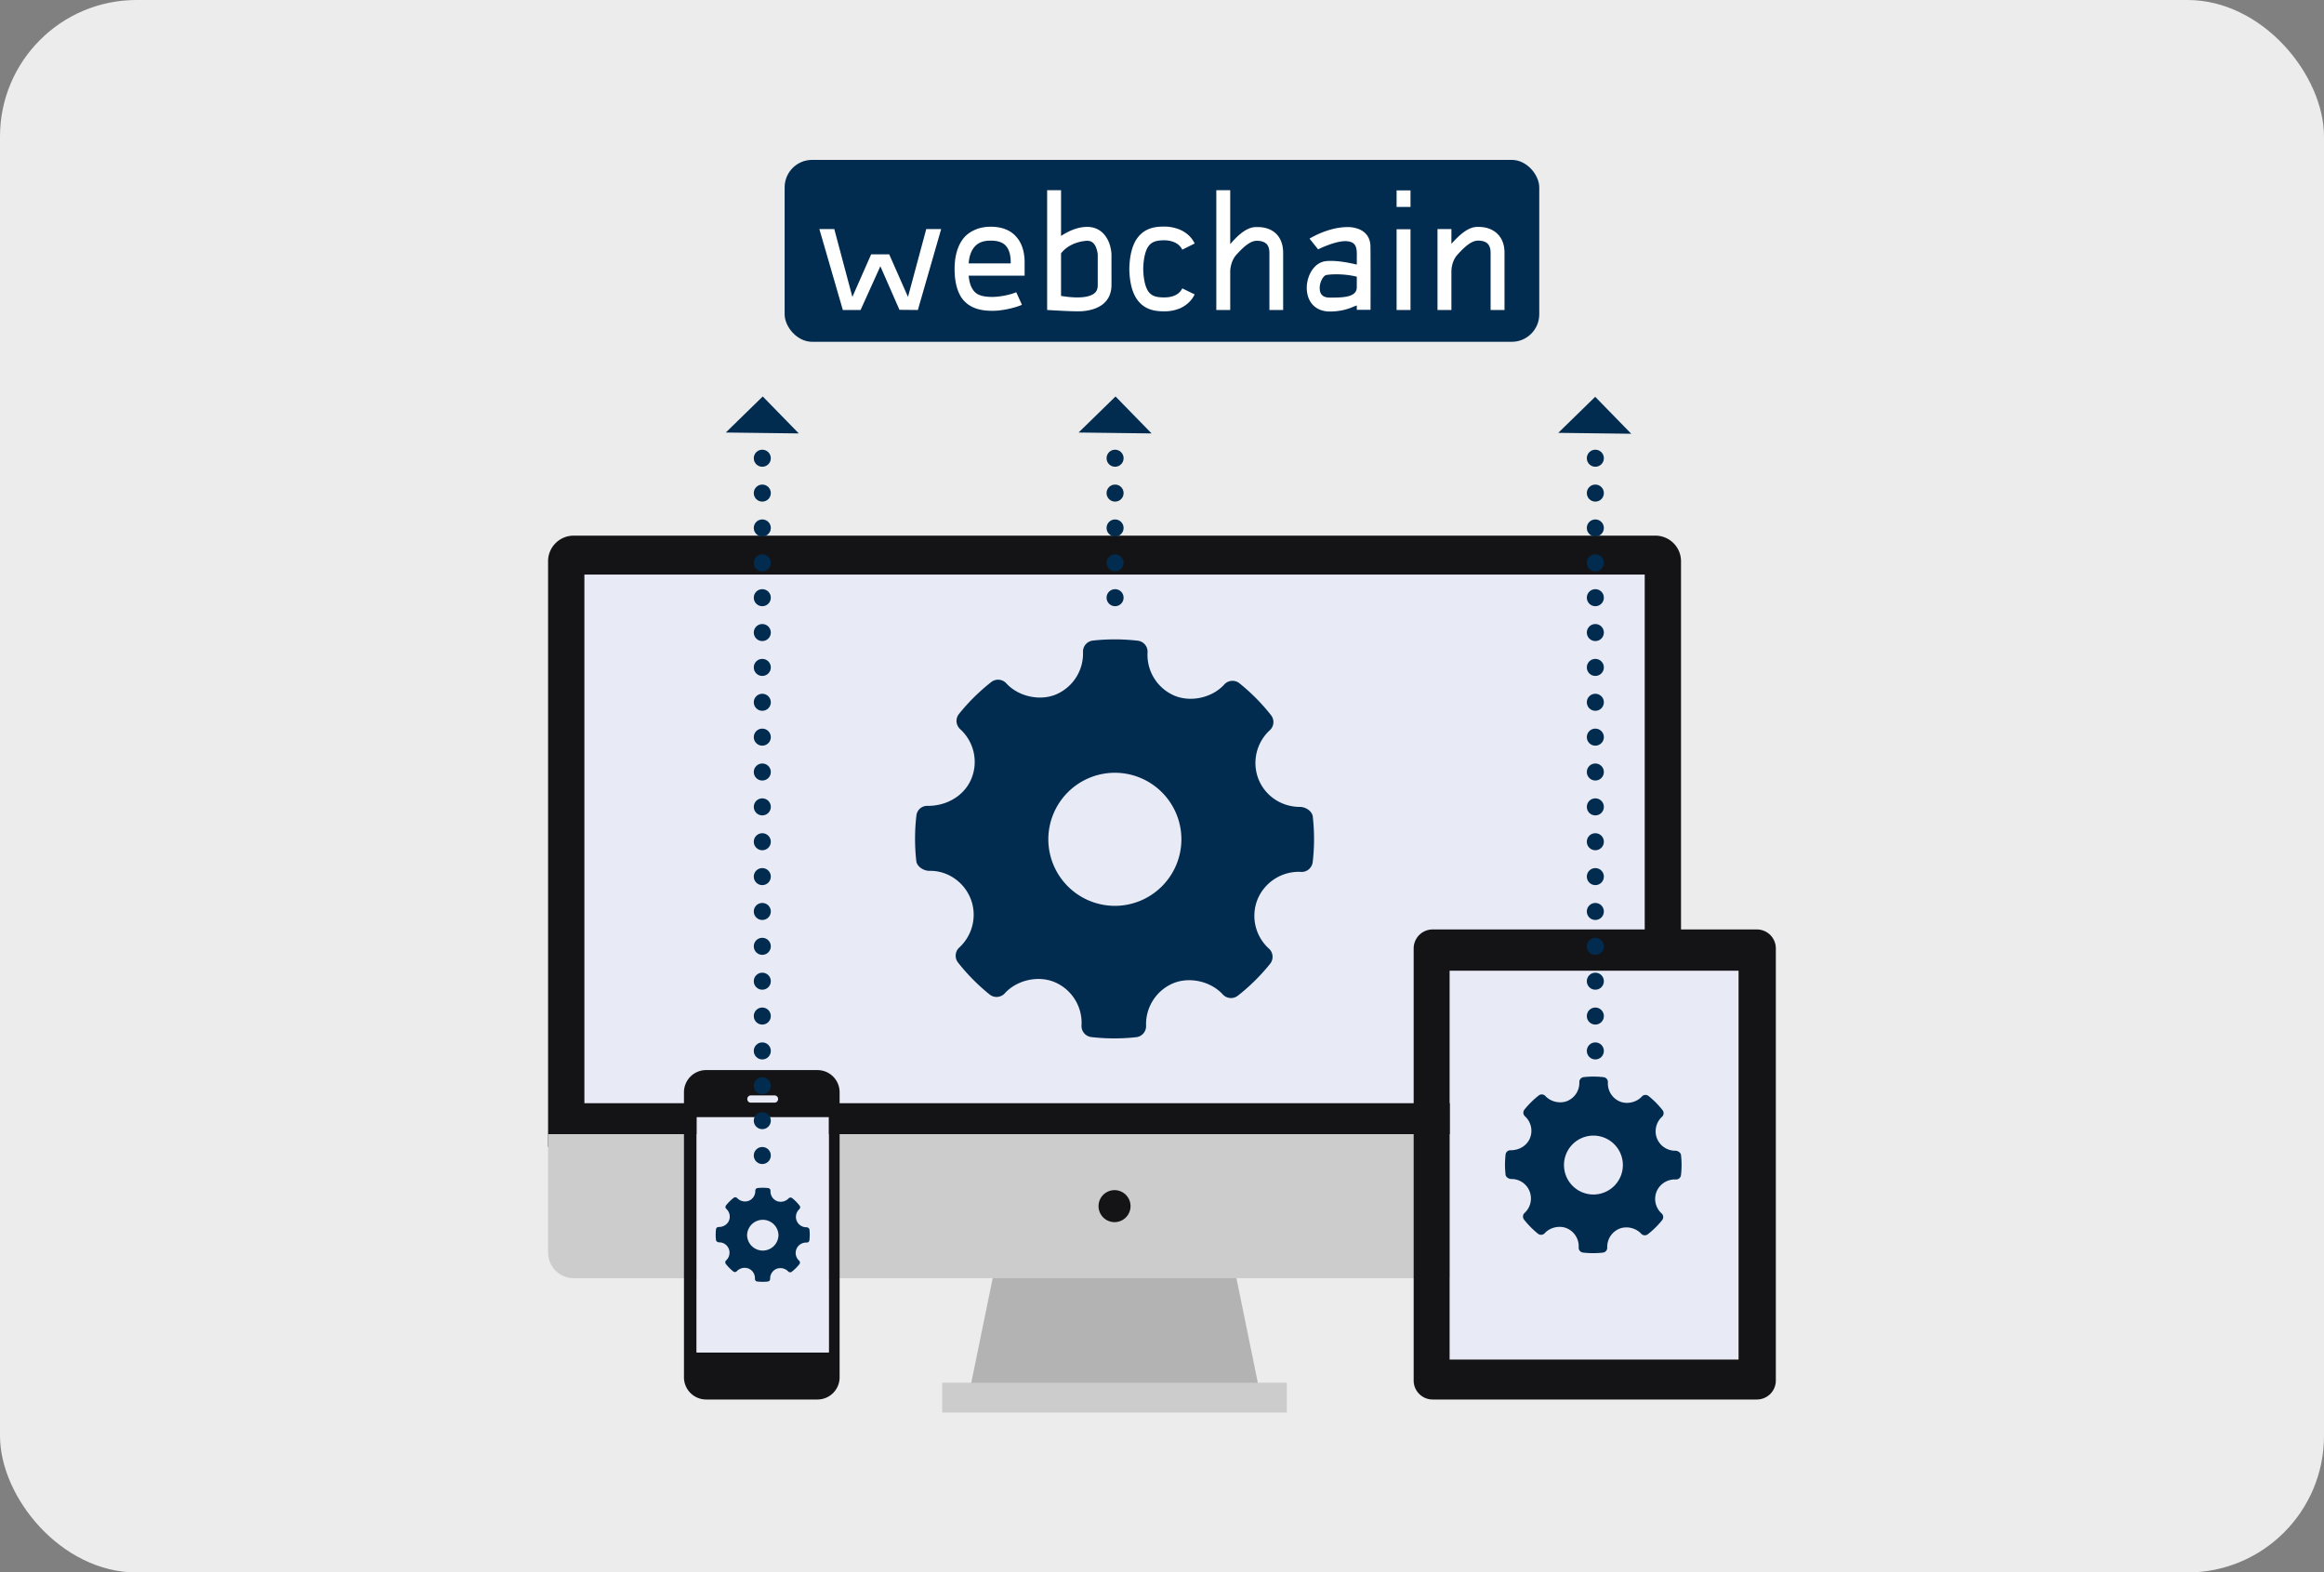 <svg xmlns="http://www.w3.org/2000/svg" width="705" height="477" viewBox="0 0 186.531 126.206">
  <rect x="0" y="0" width="186.531" height="126.206" fill="#808080" stroke="none"/>
  <rect ry="10.958" height="126.206" width="186.531" fill="#ececec"/>
  <path d="M101.184 112.088H77.731l2.822-13.785h17.81z" fill="#b3b3b3"/>
  <path d="M134.923 92.054V45.046a2.056 2.056 0 0 0-2.055-2.055H46.045a2.056 2.056 0 0 0-2.055 2.055v47.008z" fill="#141417"/>
  <path d="M43.99 91.025v9.506a2.056 2.056 0 0 0 2.055 2.054h86.823a2.056 2.056 0 0 0 2.056-2.054v-9.506z" fill="#ccc"/>
  <path d="M46.905 46.115h85.105v42.428H46.905z" fill="#e8eaf6"/>
  <path d="M90.74 96.805a1.284 1.284 0 1 1-2.568 0 1.284 1.284 0 0 1 2.568 0" fill="#141417"/>
  <path d="M103.284 110.976H75.628v2.397h27.656z" fill="#ccc"/>
  <path d="M105.369 65.55c-.05-.45-.575-.787-1.03-.787-1.467 0-2.77-.862-3.316-2.195a3.567 3.567 0 0 1 .896-3.96.89.89 0 0 0 .098-1.207 15.845 15.845 0 0 0-2.537-2.562.891.891 0 0 0-1.217.098c-.954 1.057-2.669 1.45-3.994.898a3.557 3.557 0 0 1-2.163-3.477.888.888 0 0 0-.786-.935 15.987 15.987 0 0 0-3.603-.01.891.891 0 0 0-.792.917 3.564 3.564 0 0 1-2.192 3.417c-1.31.534-3.012.144-3.965-.903a.893.893 0 0 0-1.208-.102 15.905 15.905 0 0 0-2.59 2.561.891.891 0 0 0 .095 1.218 3.548 3.548 0 0 1 .896 3.994c-.553 1.317-1.92 2.165-3.485 2.165a.87.87 0 0 0-.924.786 16.041 16.041 0 0 0-.007 3.641c.05.452.59.788 1.05.788 1.394-.035 2.732.828 3.294 2.194.56 1.365.2 2.955-.895 3.96a.89.89 0 0 0-.098 1.207 15.903 15.903 0 0 0 2.534 2.562.89.89 0 0 0 1.219-.096c.957-1.06 2.671-1.452 3.991-.899a3.551 3.551 0 0 1 2.167 3.476.89.89 0 0 0 .786.936 15.917 15.917 0 0 0 3.602.01.891.891 0 0 0 .793-.918 3.56 3.56 0 0 1 2.191-3.415c1.318-.538 3.013-.144 3.966.903a.895.895 0 0 0 1.208.1 15.942 15.942 0 0 0 2.59-2.56.889.889 0 0 0-.095-1.218 3.548 3.548 0 0 1-.897-3.994 3.584 3.584 0 0 1 3.275-2.17l.199.005c.458.037.88-.317.936-.785.142-1.204.144-2.43.007-3.642zm-15.887 7.154a5.347 5.347 0 0 1-5.34-5.341 5.347 5.347 0 0 1 5.34-5.341 5.347 5.347 0 0 1 5.341 5.34 5.347 5.347 0 0 1-5.34 5.342z" clip-rule="evenodd" fill="#012c4f" fill-rule="evenodd"/>
  <path d="M139.4 109.118h-23.037v-31.25h23.038z" fill="#e8eaf6"/>
  <path d="M139.542 109.118H116.35V77.91h23.192zm2.992-32.998a1.523 1.523 0 0 0-1.523-1.522h-26.023a1.523 1.523 0 0 0-1.523 1.523v34.68c0 .842.681 1.523 1.523 1.523h26.023a1.523 1.523 0 0 0 1.523-1.523z" fill="#141417"/>
  <path d="M134.923 92.706c-.022-.2-.255-.349-.455-.349a1.574 1.574 0 0 1-1.468-.97 1.579 1.579 0 0 1 .397-1.753.394.394 0 0 0 .043-.535 7.012 7.012 0 0 0-1.122-1.133.394.394 0 0 0-.539.043c-.423.468-1.182.642-1.768.397a1.574 1.574 0 0 1-.957-1.538.393.393 0 0 0-.348-.414 7.074 7.074 0 0 0-1.593-.004.394.394 0 0 0-.351.405 1.576 1.576 0 0 1-.97 1.512c-.58.237-1.333.064-1.755-.4a.395.395 0 0 0-.534-.044 7.038 7.038 0 0 0-1.146 1.133.394.394 0 0 0 .041.54 1.569 1.569 0 0 1 .396 1.767c-.244.582-.848.957-1.541.957a.385.385 0 0 0-.41.349 7.098 7.098 0 0 0-.003 1.611c.023.2.262.348.465.348a1.554 1.554 0 0 1 1.458.971 1.576 1.576 0 0 1-.396 1.752.394.394 0 0 0-.043.535c.33.419.707.8 1.12 1.134a.394.394 0 0 0 .54-.043c.424-.469 1.182-.643 1.766-.397a1.571 1.571 0 0 1 .96 1.538.394.394 0 0 0 .347.414 7.043 7.043 0 0 0 1.594.004.394.394 0 0 0 .351-.407 1.575 1.575 0 0 1 .97-1.51c.583-.239 1.333-.065 1.754.399a.396.396 0 0 0 .535.044 7.055 7.055 0 0 0 1.146-1.133.394.394 0 0 0-.042-.539 1.57 1.57 0 0 1-.397-1.767 1.586 1.586 0 0 1 1.45-.96l.087.001a.394.394 0 0 0 .415-.347 7.09 7.09 0 0 0 .003-1.612zm-7.03 3.166a2.366 2.366 0 0 1-2.363-2.364 2.366 2.366 0 0 1 2.363-2.364 2.366 2.366 0 0 1 2.364 2.364 2.366 2.366 0 0 1-2.364 2.364z" clip-rule="evenodd" fill="#012c4f" fill-rule="evenodd"/>
  <path d="M66.519 108.547H55.914V89.662h10.605zM62.45 88.218a.281.281 0 0 1-.28.282h-1.907a.281.281 0 0 1-.282-.282v-.017c0-.156.126-.282.282-.282h1.906c.156 0 .282.126.282.282zm4.94-.553a1.78 1.78 0 0 0-1.78-1.78h-8.933a1.78 1.78 0 0 0-1.78 1.78v22.88a1.78 1.78 0 0 0 1.78 1.779h8.933a1.78 1.78 0 0 0 1.78-1.78z" fill="#141417"/>
  <path d="M66.519 108.547H55.917V89.662h10.602z" fill="#e8eaf6"/>
  <path d="M64.969 98.686c-.013-.106-.136-.186-.244-.186a.838.838 0 0 1-.78-.518.84.84 0 0 1 .21-.933.21.21 0 0 0 .023-.284 3.735 3.735 0 0 0-.597-.604.21.21 0 0 0-.287.023.87.87 0 0 1-.942.212.838.838 0 0 1-.51-.82.21.21 0 0 0-.185-.22 3.768 3.768 0 0 0-.85-.003.21.21 0 0 0-.185.216.84.84 0 0 1-.517.805.872.872 0 0 1-.935-.212.21.21 0 0 0-.285-.024 3.749 3.749 0 0 0-.61.604.21.21 0 0 0 .022.286.836.836 0 0 1 .211.942c-.13.31-.453.51-.822.51a.205.205 0 0 0-.217.186 3.776 3.776 0 0 0-.002.858c.012.107.14.186.247.186a.827.827 0 0 1 .778.517.84.84 0 0 1-.212.933.21.21 0 0 0-.023.285c.176.223.377.426.597.603a.21.21 0 0 0 .288-.022.869.869 0 0 1 .94-.212c.326.136.531.466.511.82a.21.21 0 0 0 .186.22 3.752 3.752 0 0 0 .848.002.21.21 0 0 0 .187-.216.841.841 0 0 1 .517-.805.871.871 0 0 1 .934.213.21.21 0 0 0 .285.023c.226-.177.432-.38.61-.604a.21.21 0 0 0-.022-.286.837.837 0 0 1-.21-.942.845.845 0 0 1 .771-.511l.047.001a.21.21 0 0 0 .22-.185c.034-.284.034-.573.003-.859zm-3.745 1.686a1.26 1.26 0 0 1-1.26-1.26 1.26 1.26 0 0 1 2.518 0 1.26 1.26 0 0 1-1.258 1.26z" clip-rule="evenodd" fill="#012c4f" fill-rule="evenodd"/>
  <g fill="#012c4f">
    <path d="M128.035 31.847l-2.965 2.894 5.859.072z" fill-rule="evenodd"/>
    <g transform="matrix(.661 0 0 .661 -358.26 295.103)">
      <circle r="1.035" cy="-390.81" cx="735.714"/>
      <circle cx="735.714" cy="-386.577" r="1.035"/>
      <circle r="1.035" cy="-382.343" cx="735.714"/>
      <circle cx="735.714" cy="-378.11" r="1.035"/>
      <circle r="1.035" cy="-373.877" cx="735.714"/>
      <circle cx="735.714" cy="-369.644" r="1.035"/>
      <circle r="1.035" cy="-365.41" cx="735.714"/>
      <circle cx="735.714" cy="-361.177" r="1.035"/>
      <circle r="1.035" cy="-356.944" cx="735.714"/>
      <circle cx="735.714" cy="-352.71" r="1.035"/>
      <circle r="1.035" cy="-348.477" cx="735.714"/>
      <circle cx="735.714" cy="-344.244" r="1.035"/>
      <circle r="1.035" cy="-340.01" cx="735.714"/>
      <circle cx="735.714" cy="-335.777" r="1.035"/>
      <circle r="1.035" cy="-331.544" cx="735.714"/>
      <circle cx="735.714" cy="-327.31" r="1.035"/>
      <circle r="1.035" cy="-323.077" cx="735.714"/>
      <circle cx="735.714" cy="-318.844" r="1.035"/>
    </g>
  </g>
  <g transform="matrix(.661 0 0 .661 -351.905 295.103)" fill="#012c4f">
    <path d="M625-398.309l-4.487 4.378 8.866.11z" fill-rule="evenodd"/>
    <circle r="1.035" cy="-390.81" cx="624.946"/>
    <circle cx="624.946" cy="-386.577" r="1.035"/>
    <circle r="1.035" cy="-382.343" cx="624.946"/>
    <circle cx="624.946" cy="-378.11" r="1.035"/>
    <circle r="1.035" cy="-373.877" cx="624.946"/>
    <circle cx="624.946" cy="-369.644" r="1.035"/>
    <circle r="1.035" cy="-365.41" cx="624.946"/>
    <circle cx="624.946" cy="-361.177" r="1.035"/>
    <circle r="1.035" cy="-356.944" cx="624.946"/>
    <circle cx="624.946" cy="-352.71" r="1.035"/>
    <circle r="1.035" cy="-348.477" cx="624.946"/>
    <circle cx="624.946" cy="-344.244" r="1.035"/>
    <circle r="1.035" cy="-340.01" cx="624.946"/>
    <circle cx="624.946" cy="-335.777" r="1.035"/>
    <circle r="1.035" cy="-331.544" cx="624.946"/>
    <circle cx="624.946" cy="-327.31" r="1.035"/>
    <circle r="1.035" cy="-323.077" cx="624.946"/>
    <circle cx="624.946" cy="-318.844" r="1.035"/>
    <circle r="1.035" cy="-314.611" cx="624.946"/>
    <circle cx="624.946" cy="-310.377" r="1.035"/>
    <circle r="1.035" cy="-306.144" cx="624.946"/>
  </g>
  <g transform="matrix(.661 0 0 .661 -337.581 295.103)" fill="#012c4f">
    <path d="M646.167-398.309l-4.487 4.378 8.866.11z" fill-rule="evenodd"/>
    <circle cx="646.113" cy="-390.81" r="1.035"/>
    <circle r="1.035" cy="-386.577" cx="646.113"/>
    <circle cx="646.113" cy="-382.343" r="1.035"/>
    <circle r="1.035" cy="-378.11" cx="646.113"/>
    <circle cx="646.113" cy="-373.877" r="1.035"/>
  </g>
  <rect ry="2.207" y="12.832" x="62.977" height="14.601" width="60.568" fill="#012c4f"/>
  <g aria-label="webchain" style="line-height:1.25;-inkscape-font-specification:bosun" font-weight="400" font-size="13.446" font-family="bosun" letter-spacing="0" word-spacing="0" fill="#fff" stroke-width=".567">
    <path d="M69.073 24.88h-1.425l-1.883-6.495h1.197l1.452 5.446 1.506-3.415h1.452l1.506 3.415 1.466-5.446h1.197l-1.87 6.495-1.478-.014-1.533-3.496zM82.24 21.088c0-.888-.229-1.587-.66-2.07-.456-.539-1.156-.821-2.07-.821-.444 0-.86.08-1.21.229-.377.16-.7.376-.955.685-.47.579-.726 1.426-.726 2.461 0 .592.067 1.09.188 1.506.135.444.323.82.605 1.103.511.524 1.224.766 2.246.766.793 0 1.829-.242 2.367-.484l-.458-1.009c-.416.189-1.29.377-1.909.377-.713 0-1.156-.121-1.439-.417-.255-.269-.417-.686-.47-1.29h4.49v-1.036zm-2.73-1.775c.578 0 .982.135 1.237.43.256.296.377.74.377 1.345v.054h-3.375c.04-.578.201-1.009.457-1.318.296-.35.712-.511 1.304-.511zM89.21 20.402c0-.054-.026-.551-.241-1.035-.337-.753-.942-1.157-1.708-1.157-.659 0-1.358.242-2.098.727v-3.671h-1.116v9.614s1.748.107 2.42.107c.149 0 .283 0 .417-.013.686-.054 1.224-.242 1.627-.551.471-.377.7-.901.7-1.56zm-1.95-1.076c.216 0 .485.054.687.471.12.282.161.578.161.632v2.434c0 .215-.027.497-.282.686-.27.215-.955.484-2.663.201v-3.415c.767-.995 2.098-1.009 2.098-1.009zM93.453 24.987c-.659 0-1.492-.08-2.097-.833-.619-.753-.7-1.963-.713-2.528v-.08c.014-.566.094-1.776.713-2.529.605-.753 1.438-.833 2.097-.833.323 0 .807.053 1.291.268.511.23.901.592 1.143 1.09l-.995.497c-.323-.672-1.116-.753-1.439-.753-.645 0-.981.121-1.237.43-.282.337-.443 1.05-.457 1.87.014.82.175 1.532.457 1.868.256.31.592.417 1.237.417.323 0 1.116-.053 1.44-.726l.994.484c-.242.498-.632.86-1.143 1.103a3.204 3.204 0 0 1-1.29.255zM102.385 18.721c-.592-.537-1.372-.497-1.573-.497-.848 0-1.614.847-2.071 1.371v-4.33h-1.116v9.615h1.116v-3.133c.013-.283.107-.874.497-1.304.35-.377 1.009-1.117 1.627-1.117 0 0 .484-.026.767.23.161.147.255.389.255.739v4.585h1.103v-4.585c0-.834-.323-1.318-.605-1.574zM108.188 18.224c.013 0 0 0 0 0zm1.802 1.412c-.054-.565-.323-.955-.807-1.197a2.437 2.437 0 0 0-.995-.215c-1.48 0-2.81.766-3.08.928l.687.86c.228-.107 1.371-.659 2.205-.659.094 0 .175.014.255.027.296.054.457.175.552.39.094.215.107.511.094.941v.525l-.229-.054c-.605-.134-1.25-.242-1.842-.242-.161 0-.31 0-.457.027-.982.134-1.56 1.318-1.48 2.326.081 1.049.78 1.708 1.83 1.708.725 0 1.37-.135 1.949-.404l.229-.08v.35h1.102s.014-5.043-.013-5.231zm-1.09 3.415c0 .834-1.156.834-2.178.834-.497 0-.766-.229-.793-.66-.027-.268.04-.537.161-.779.108-.215.242-.35.377-.376.255-.04.51-.054.793-.054.619 0 1.157.08 1.506.161l.135.027zM112.095 18.399h1.116v6.48h-1.116zm0-3.12h1.116v1.331h-1.116zM120.138 18.721c-.592-.537-1.358-.51-1.56-.51-.847 0-1.613.847-2.084 1.358v-1.184h-1.116v6.495h1.116v-3.147c.013-.295.094-.86.484-1.29.35-.377 1.022-1.13 1.64-1.13 0 0 .498-.027.767.229.161.148.255.403.255.74v4.598h1.116V20.28c0-.833-.336-1.304-.618-1.56z" style="-inkscape-font-specification:bosun"/>
  </g>
</svg>
